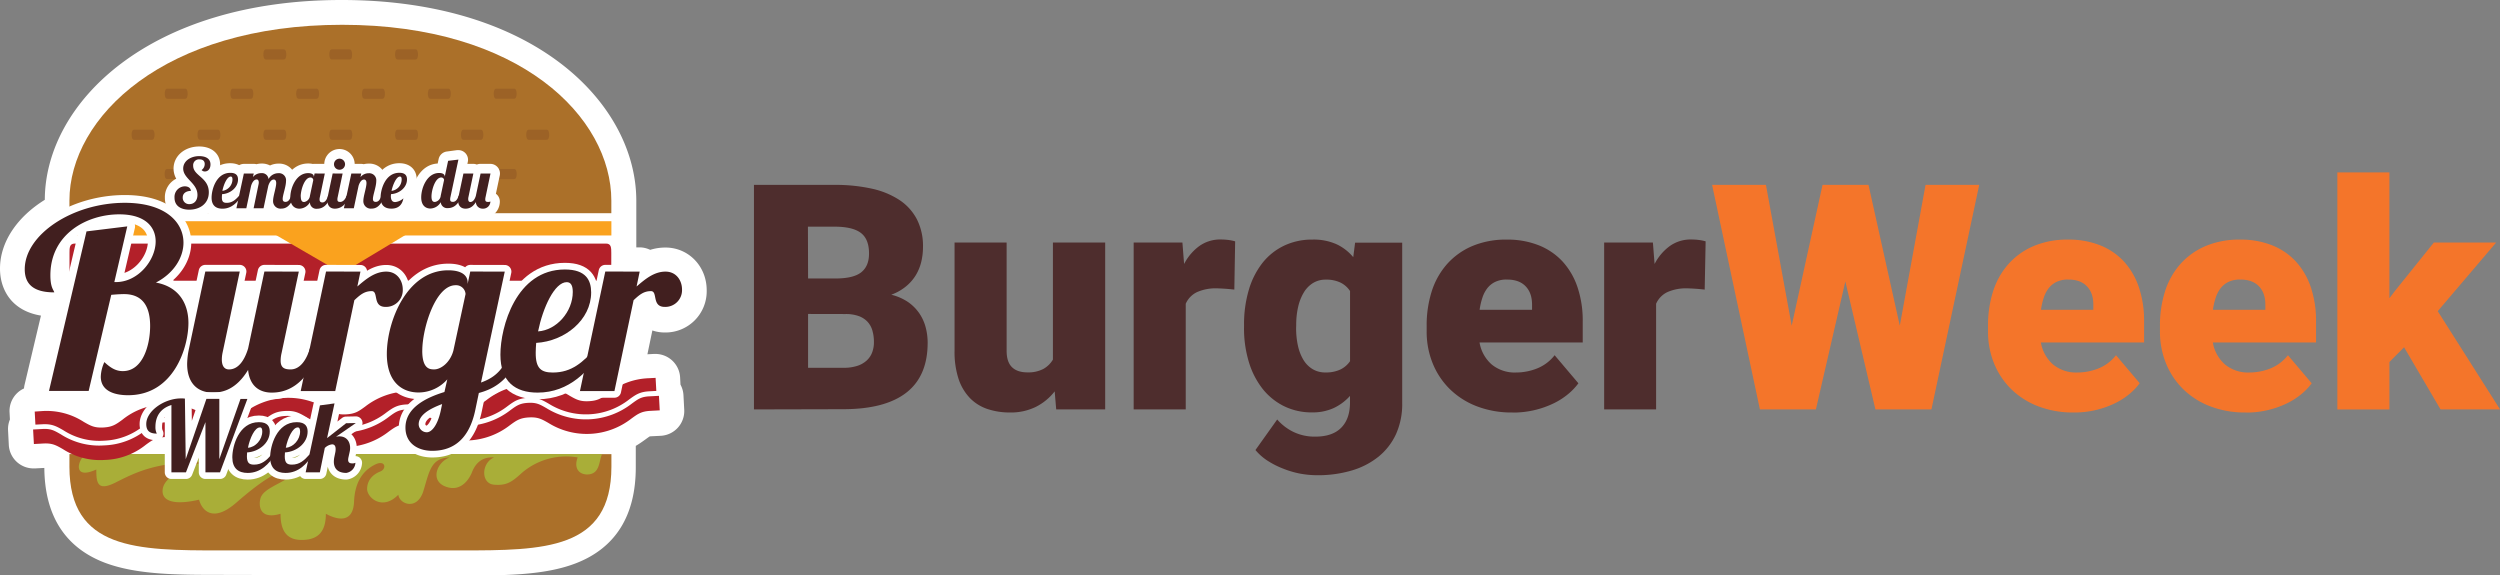 <svg xmlns="http://www.w3.org/2000/svg" viewBox="0 0 1008.32 232.07"><rect x="0" y="0" width="1008.32" height="232.07" fill="#808080" stroke="none"/><defs><style>.cls-1{fill:#fff;}.cls-2{fill:#ab7029;}.cls-3{fill:#9c6226;}.cls-4{fill:#b32029;}.cls-5{fill:#faa21e;}.cls-6{fill:#a9ae38;}.cls-7,.cls-8{fill:#6d1f11;stroke:#fff;stroke-linecap:round;stroke-linejoin:round;}.cls-7{stroke-width:6.27px;}.cls-8{stroke-width:5.36px;}.cls-9{fill:#411f1f;}.cls-10{fill:#4e2d2d;}.cls-11{fill:#f4752a;}</style></defs><title>loog-full</title><g id="Layer_2" data-name="Layer 2"><g id="Layer_8" data-name="Layer 8"><path class="cls-1" d="M88.64,231.87c-17.36,0-33.76-.07-46.61-5-15.86-6.15-24-19-24.15-38.14l-3.79.2h-.54a10,10,0,0,1-10-9.48l-.3-5.86A10,10,0,0,1,4,169.19l-.15-2.91a10,10,0,0,1,5.83-9.61,10,10,0,0,1,.24-1.52l6.6-27.86C4.44,125.3,0,116.56,0,108.33,0,97.74,6.77,87.6,18.07,80.59,18.21,41.39,60.33-.15,138.21,0c35.23.07,65.37,8.72,87.16,25,19.92,14.89,31.31,35.35,31.27,56.14v4.28q0,.39,0,.79l0,13.56H258a10,10,0,0,1,4.24,1,20.66,20.66,0,0,1,6.17-.93c9.34,0,16.64,7.6,16.62,17.26a16.62,16.62,0,0,1-17,17,15.18,15.18,0,0,1-4.91-.82l-2,9.61,2.64-.14h.55a10,10,0,0,1,10,9.48l.15,2.91a10,10,0,0,1,1.2,4.26l.31,5.86a10,10,0,0,1-9.48,10.51l-3.79.19a5.67,5.67,0,0,0-.64.06c-.32.18-1.07.73-1.63,1.14-1.06.76-2.36,1.71-4,2.68l0,8.63c0,19.56-8.21,32.61-24.3,38.77-12.87,4.93-29.27,4.9-46.63,4.86Z"/><path class="cls-2" d="M246.57,80.92C246.57,47.32,209.82,10,138,10S28,47.32,28,80.92V86H246.57Z"/><path class="cls-3" d="M114.4,19.91h-7.1a.88.88,0,0,0-.81.54,4,4,0,0,0-.26,1.5,4,4,0,0,0,.26,1.51.88.88,0,0,0,.81.54h7.09a.88.88,0,0,0,.82-.55,4.16,4.16,0,0,0,.26-1.5,4.09,4.09,0,0,0-.26-1.5A.88.88,0,0,0,114.4,19.91Z"/><path class="cls-3" d="M141,19.91h-7.1a.88.88,0,0,0-.81.54,4.42,4.42,0,0,0,0,3,.88.88,0,0,0,.81.54H141a.88.88,0,0,0,.82-.55A4.08,4.08,0,0,0,142,22a4,4,0,0,0-.26-1.5A.88.88,0,0,0,141,19.91Z"/><path class="cls-3" d="M167.52,19.91h-7.1a.88.88,0,0,0-.81.55,4,4,0,0,0-.26,1.5,4.05,4.05,0,0,0,.26,1.5.88.88,0,0,0,.81.54h7.1a.88.88,0,0,0,.82-.55,4.48,4.48,0,0,0,0-3A.88.88,0,0,0,167.52,19.91Z"/><path class="cls-3" d="M101.06,35.75H94a.88.88,0,0,0-.81.55,4.47,4.47,0,0,0,0,3,.88.88,0,0,0,.81.54h7.1a.88.88,0,0,0,.81-.54,4.39,4.39,0,0,0,0-3A.88.88,0,0,0,101.06,35.75Z"/><path class="cls-3" d="M127.62,35.75h-7.1a.88.88,0,0,0-.81.55,4.38,4.38,0,0,0,0,3,.88.88,0,0,0,.81.54h7.1a.88.88,0,0,0,.81-.54,4.44,4.44,0,0,0,0-3A.88.88,0,0,0,127.62,35.75Z"/><path class="cls-3" d="M74.61,35.75H67.52a.88.88,0,0,0-.81.55,4.41,4.41,0,0,0,0,3,.88.88,0,0,0,.81.54h7.09a.87.87,0,0,0,.81-.54,4.32,4.32,0,0,0,0-3A.88.88,0,0,0,74.61,35.75Z"/><path class="cls-3" d="M154.18,35.75h-7.1a.88.88,0,0,0-.81.55,4.44,4.44,0,0,0,0,3,.88.88,0,0,0,.81.54h7.1a.88.88,0,0,0,.81-.54,4.44,4.44,0,0,0,0-3A.88.88,0,0,0,154.18,35.75Z"/><path class="cls-3" d="M180.75,35.75h-7.1a.88.88,0,0,0-.82.55,4.44,4.44,0,0,0,0,3,.88.88,0,0,0,.82.55h7.1a.88.88,0,0,0,.81-.54,3.94,3.94,0,0,0,.26-1.5,4,4,0,0,0-.26-1.5A.88.88,0,0,0,180.75,35.75Z"/><path class="cls-3" d="M207.31,35.75h-7.1a.88.88,0,0,0-.82.55,4.06,4.06,0,0,0-.26,1.49,4,4,0,0,0,.26,1.5.88.88,0,0,0,.81.54h7.09a.88.88,0,0,0,.82-.55,4.45,4.45,0,0,0,0-3A.89.89,0,0,0,207.31,35.75Z"/><path class="cls-3" d="M114.4,52.3h-7.1a.88.88,0,0,0-.81.54,4.37,4.37,0,0,0,0,3,.88.88,0,0,0,.81.54h7.09a.89.89,0,0,0,.82-.55,4.15,4.15,0,0,0,.26-1.5,4,4,0,0,0-.26-1.5A.88.88,0,0,0,114.4,52.3Z"/><path class="cls-3" d="M141,52.3h-7.1a.88.88,0,0,0-.81.54,4.42,4.42,0,0,0,0,3,.88.88,0,0,0,.81.54H141a.88.88,0,0,0,.82-.55,4.06,4.06,0,0,0,.26-1.5,3.91,3.91,0,0,0-.26-1.5A.87.87,0,0,0,141,52.3Z"/><path class="cls-3" d="M167.52,52.3h-7.1a.88.88,0,0,0-.81.54,4,4,0,0,0-.26,1.5,3.93,3.93,0,0,0,.27,1.5.88.88,0,0,0,.81.55h7.1a.88.88,0,0,0,.82-.55,4.48,4.48,0,0,0,0-3A.88.88,0,0,0,167.52,52.3Z"/><path class="cls-3" d="M127.62,68.14h-7.1a.88.88,0,0,0-.81.54,4.38,4.38,0,0,0,0,3,.87.87,0,0,0,.81.54h7.1a.88.88,0,0,0,.81-.54,4,4,0,0,0,.26-1.5,3.93,3.93,0,0,0-.26-1.5A.88.88,0,0,0,127.62,68.14Z"/><path class="cls-3" d="M154.18,68.14h-7.1a.88.88,0,0,0-.81.54,4,4,0,0,0-.26,1.5,3.94,3.94,0,0,0,.26,1.5.87.87,0,0,0,.81.54h7.1a.88.88,0,0,0,.81-.54,4,4,0,0,0,.26-1.5,3.91,3.91,0,0,0-.26-1.5A.88.88,0,0,0,154.18,68.14Z"/><path class="cls-3" d="M193.86,52.3H187a.88.88,0,0,0-.82.55,4,4,0,0,0-.26,1.49,4.07,4.07,0,0,0,.26,1.5.89.89,0,0,0,.82.55h6.87a.89.89,0,0,0,.82-.55,4.49,4.49,0,0,0,0-3A.88.88,0,0,0,193.86,52.3Z"/><path class="cls-3" d="M221.24,52.85a.88.88,0,0,0-.81-.55h-7.1a.88.88,0,0,0-.82.55,4,4,0,0,0-.26,1.49,4.1,4.1,0,0,0,.26,1.5.88.88,0,0,0,.82.55h7.1a.88.88,0,0,0,.81-.55,4,4,0,0,0,.26-1.5A4,4,0,0,0,221.24,52.85Z"/><path class="cls-3" d="M207.31,68.14H200a.89.89,0,0,0-.82.55,4.47,4.47,0,0,0,0,3,.87.87,0,0,0,.82.55h7.32a.88.88,0,0,0,.82-.55,4.45,4.45,0,0,0,0-3A.89.89,0,0,0,207.31,68.14Z"/><path class="cls-3" d="M180.64,68.14h-7a.89.89,0,0,0-.82.55,4.45,4.45,0,0,0,0,3,.88.88,0,0,0,.82.55h7a.88.88,0,0,0,.82-.55,4.47,4.47,0,0,0,0-3A.89.89,0,0,0,180.64,68.14Z"/><path class="cls-3" d="M61.25,52.3h-7.1a.88.88,0,0,0-.81.55,4,4,0,0,0-.26,1.49,4.06,4.06,0,0,0,.26,1.5.88.88,0,0,0,.81.55h7.1a.88.88,0,0,0,.81-.55,4,4,0,0,0,.26-1.5,3.91,3.91,0,0,0-.26-1.5A.87.87,0,0,0,61.25,52.3Z"/><path class="cls-3" d="M87.81,52.3H80.74a.87.87,0,0,0-.81.55,4,4,0,0,0-.26,1.49,3.91,3.91,0,0,0,.26,1.5.88.88,0,0,0,.81.55h7.07a.88.88,0,0,0,.81-.55,4,4,0,0,0,.26-1.5,3.91,3.91,0,0,0-.26-1.5A.87.87,0,0,0,87.81,52.3Z"/><path class="cls-3" d="M74.47,68.14h-7a.88.88,0,0,0-.81.54,4,4,0,0,0-.26,1.5,3.92,3.92,0,0,0,.26,1.5.88.88,0,0,0,.81.54h7a.88.88,0,0,0,.81-.54,4,4,0,0,0,.26-1.5,3.93,3.93,0,0,0-.26-1.5A.88.88,0,0,0,74.47,68.14Z"/><path class="cls-3" d="M101.55,68.32a.86.86,0,0,0-.52-.18H94a.88.88,0,0,0-.81.54,4,4,0,0,0-.26,1.5,4,4,0,0,0,.26,1.5.88.88,0,0,0,.81.54h7.1a.88.88,0,0,0,.81-.54,4.4,4.4,0,0,0,0-3A.79.79,0,0,0,101.55,68.32Z"/><path class="cls-4" d="M246.54,109.44c0,2.1,0,3.8-2.12,3.8H30.15c-2.1,0-2.12-1.71-2.12-3.8v-7.39c0-2.1,0-3.81,2.12-3.81H244.43c2.1,0,2.12,1.7,2.12,3.81Z"/><rect class="cls-5" x="27.99" y="89.22" width="218.6" height="5.75"/><polygon class="cls-5" points="169.45 91.21 137.87 110.22 105.12 91.21 169.45 91.21"/><path class="cls-2" d="M28,183.13v5.07C28,221.8,55.27,222,88.87,222h96.89c33.61,0,60.84-.17,60.84-33.77v-5.07Z"/><path class="cls-6" d="M38.84,189.36c0,5.28.41,8.94,7.72,5.28s16.25-8.53,34.94-8.13c-6.91,2-15,5.69-15.84,10.56s4.06,6.91,14.62,4.47c1.22,4.47,5.69,9.34,15,1.22s14.63-11.37,19.09-13,5.69.81.81,3.65-9.34,4.47-10.16,7.72,0,8.53,8.13,6.09c0,5.69,1.62,10.56,8.53,10.56s9.75-3.66,9.75-10.56c4.47,2.44,11,4.06,11.37-4.88s4.47-13,8.54-15,4.78,1.75,2,2.85c-3.64,1.45-5.21,4.06-5.28,6.9-.08,3.65,6.19,9.06,12.59,2.44.49,3.92,7.72,6.5,10.16-1.63s3.12-13.15,10.56-13.41c-5.1,1.85-8.12,9.34-1.62,11.78s9.75-3.66,10.56-5.69,2.85-6.5,8.94-6.09c-5.27,2.35-5.28,10.56,0,11s7.31-1.22,11.37-4.88A27.44,27.44,0,0,1,233,184.49c-2,5.28,1.64,7.4,4.93,6.77,4-.76,3.64-5.16,4.89-8.13H34.57v.14C31.32,185.3,29.08,193.83,38.84,189.36Z"/><path class="cls-4" d="M17.06,171.12c3.92-.21,5.63.78,8.47,2.4A26.77,26.77,0,0,0,42,177.74a26.78,26.78,0,0,0,15.89-6c2.64-1.93,4.23-3.09,8.16-3.3s5.63.77,8.46,2.4a26.81,26.81,0,0,0,16.44,4.22,26.82,26.82,0,0,0,15.88-6c2.65-1.93,4.24-3.09,8.16-3.3s5.64.77,8.47,2.41a28.27,28.27,0,0,0,32.34-1.76c2.64-1.92,4.23-3.08,8.16-3.29s5.64.77,8.47,2.4a28.26,28.26,0,0,0,32.34-1.75c2.64-1.93,4.23-3.09,8.16-3.3s5.64.77,8.47,2.4a28.26,28.26,0,0,0,32.34-1.75c2.64-1.92,4.24-3.09,8.16-3.3l2.81-.15-.29-5.27-2.8.15a27.66,27.66,0,0,0-16.42,6.15c-2.58,1.88-4,2.91-7.64,3.11s-5.16-.68-7.93-2.27a29.22,29.22,0,0,0-33.4,1.81c-2.58,1.88-4,2.91-7.64,3.11s-5.15-.68-7.93-2.27a29.23,29.23,0,0,0-33.39,1.81c-2.58,1.88-4,2.92-7.64,3.12s-5.16-.68-7.93-2.28a29.22,29.22,0,0,0-33.4,1.82c-2.58,1.87-4,2.91-7.63,3.11s-5.16-.68-7.92-2.27a27.65,27.65,0,0,0-17-4.35,27.66,27.66,0,0,0-16.41,6.16c-2.58,1.88-4,2.91-7.63,3.11s-5.16-.68-7.93-2.26a27.63,27.63,0,0,0-17-4.35L14,166l.28,5.26Z"/><path class="cls-4" d="M254.87,162.76a30.2,30.2,0,0,1-34.46,1.87c-2.7-1.55-4.05-2.33-7.4-2.15s-4.61,1.1-7.11,2.92a30.22,30.22,0,0,1-34.46,1.88c-2.69-1.55-4-2.33-7.39-2.15s-4.6,1.1-7.11,2.92a30.2,30.2,0,0,1-34.46,1.87c-2.7-1.55-4.05-2.33-7.4-2.15s-4.61,1.1-7.11,2.92A28.55,28.55,0,0,1,91,177a28.53,28.53,0,0,1-17.52-4.47c-2.69-1.55-4-2.33-7.39-2.15s-4.61,1.1-7.11,2.92a28.57,28.57,0,0,1-16.94,6.34,28.56,28.56,0,0,1-17.52-4.47c-2.69-1.55-4-2.33-7.39-2.15l-3.78.21.32,5.86,3.78-.21c3.63-.2,5.16.68,7.93,2.27a27.66,27.66,0,0,0,17,4.35A27.67,27.67,0,0,0,58.8,179.4c2.58-1.88,4-2.91,7.63-3.11s5.15.68,7.92,2.27a27.7,27.7,0,0,0,17,4.35,27.67,27.67,0,0,0,16.42-6.15c2.58-1.88,4-2.91,7.63-3.11s5.16.68,7.93,2.28a29.25,29.25,0,0,0,33.4-1.81c2.58-1.88,4-2.91,7.63-3.11s5.16.67,7.93,2.27a29.23,29.23,0,0,0,33.41-1.81c2.58-1.88,4-2.91,7.63-3.11s5.16.68,7.93,2.27a29.25,29.25,0,0,0,33.41-1.81c2.58-1.88,4-2.91,7.63-3.11l3.79-.2-.32-5.86-3.78.2C258.62,160,257.37,160.94,254.87,162.76Z"/><path class="cls-7" d="M51.33,91.31l-5.22,22.46h.67c8.89,0,16-8.8,16-16.4,0-5.76-4.11-10.92-14.67-10.92-13,0-27.79,7.89-27.79,24.59,0,5.16,1.44,6,1.56,6.88-7.34,0-11.9-2.53-11.9-9.31,0-14,19.34-26.81,40.35-26.81C66.67,81.8,74,89.59,74,97.88c0,6-3.89,12.35-11.12,16.09,9.45,1.72,13.12,8.7,13.12,16.29,0,9.71-5.78,29.14-24.35,29.14-4.78,0-11-1.31-11-7.49a15.14,15.14,0,0,1,1.45-5.87c2.78,2.63,4.89,3.64,7.45,3.64,8.11,0,11-10.53,11-18.22,0-7.08-2.45-12.84-10.56-12.84-.89,0-3.11.1-5.12.3l-9.11,38.76h-16L34.89,93.33Z"/><path class="cls-8" d="M120.52,109.55l-6.94,32.79a13.52,13.52,0,0,0-.39,3.09c0,2.7,1.26,3.57,4,3.57,3.76,0,6.36-3.67,7.81-8.49H129c-5.5,15.72-14.17,17.84-19.38,17.84-5.5,0-9-3.19-9.55-9.16-4.82,7.91-10.22,9.16-14.27,9.16-5.78,0-10.32-3.47-10.32-11.57a31.62,31.62,0,0,1,.77-6.27l6.56-31H96.7l-6.94,32.79a13.78,13.78,0,0,0-.29,2.7c0,2.22.77,4,2.89,4,3.76,0,6.27-3.67,7.72-8.49l6.56-31Z"/><path class="cls-8" d="M145.38,109.55l-1.25,6c3.37-2.89,7-6,11.67-6,4.33,0,6.65,3.57,6.65,7.23a6.74,6.74,0,0,1-6.94,7c-5.4,0-2.7-6.36-5.59-6.36s-4.63,1.44-7,3.67l-7.71,36.64H121.28l10.22-48.22Z"/><path class="cls-8" d="M203.58,109.55,194,154.29c5.88-2.12,9.45-5.4,12.15-13.79h4.05c-3.76,12.73-11.09,16.39-17.07,18l-1.45,6.94c-2.89,13.79-11,16.39-17.35,16.39-5.88,0-10.8-3.09-10.8-9.36,0-8.1,8.49-12.15,15.72-14.36l1.16-5.11a15.5,15.5,0,0,1-11.57,5.3c-6.55,0-12.82-4.05-12.82-15.53,0-13,8-33.75,24.78-33.75,5.5,0,7.81,2.12,7.81,4.92v.58l1.06-5Zm-31.44,64.8c2,0,4.34-2.89,5.6-8.58l.58-2.8c-4.92,1.84-9.45,4.34-9.45,8.2A3.29,3.29,0,0,0,172.15,174.35Zm-1.83-32.89c0,7.43,3.09,7.53,4.82,7.53,2.61,0,6.36-2.61,7.72-7.53l4.92-22.85a3.8,3.8,0,0,0-4-3.57C175.62,115,170.32,132.41,170.32,141.46Z"/><path class="cls-8" d="M223,150.25c7.61,0,12.24-4.24,17.07-9.74h3.28c-5.5,8.87-13.69,17.84-26.52,17.84-9.07,0-15-4.44-15-15.33,0-11.09,6.27-34.33,26-34.33,8.58,0,10.6,4.44,10.6,9.26,0,11.08-10.6,19.67-22.17,20.35-.1,1.35-.19,2.7-.19,3.86C216,148.7,218.33,150.25,223,150.25Zm5.59-36.45c-4.92,0-9.64,10.32-11.57,19.86,7.43-.48,14-7.91,14-15.91C231,115.33,230.38,113.8,228.55,113.8Z"/><path class="cls-8" d="M258,109.55l-1.25,6c3.38-2.89,7-6,11.67-6,4.34,0,6.66,3.57,6.66,7.23a6.74,6.74,0,0,1-6.95,7c-5.39,0-2.7-6.36-5.59-6.36s-4.63,1.44-7,3.67l-7.72,36.64H233.91l10.22-48.22Z"/><path class="cls-9" d="M51.33,91.31l-5.22,22.46h.67c8.89,0,16-8.8,16-16.4,0-5.76-4.11-10.92-14.67-10.92-13,0-27.79,7.89-27.79,24.59,0,5.16,1.44,6,1.56,6.88-7.34,0-11.9-2.53-11.9-9.31,0-14,19.34-26.81,40.35-26.81C66.67,81.8,74,89.59,74,97.88c0,6-3.89,12.35-11.12,16.09,9.45,1.72,13.12,8.7,13.12,16.29,0,9.71-5.78,29.14-24.35,29.14-4.78,0-11-1.31-11-7.49a15.14,15.14,0,0,1,1.45-5.87c2.78,2.63,4.89,3.64,7.45,3.64,8.11,0,11-10.53,11-18.22,0-7.08-2.45-12.84-10.56-12.84-.89,0-3.11.1-5.12.3l-9.11,38.76h-16L34.89,93.33Z"/><path class="cls-9" d="M120.52,109.55l-6.94,32.79a13.52,13.52,0,0,0-.39,3.09c0,2.7,1.26,3.57,4,3.57,3.76,0,6.36-3.67,7.81-8.49H129c-5.5,15.72-14.17,17.84-19.38,17.84-5.5,0-9-3.19-9.55-9.16-4.82,7.91-10.22,9.16-14.27,9.16-5.78,0-10.32-3.47-10.32-11.57a31.62,31.62,0,0,1,.77-6.27l6.56-31H96.7l-6.94,32.79a13.78,13.78,0,0,0-.29,2.7c0,2.22.77,4,2.89,4,3.76,0,6.27-3.67,7.72-8.49l6.56-31Z"/><path class="cls-9" d="M145.38,109.55l-1.25,6c3.37-2.89,7-6,11.67-6,4.33,0,6.65,3.57,6.65,7.23a6.74,6.74,0,0,1-6.94,7c-5.4,0-2.7-6.36-5.59-6.36s-4.63,1.44-7,3.67l-7.71,36.64H121.28l10.22-48.22Z"/><path class="cls-9" d="M203.58,109.55,194,154.29c5.88-2.12,9.45-5.4,12.15-13.79h4.05c-3.76,12.73-11.09,16.39-17.07,18l-1.45,6.94c-2.89,13.79-11,16.39-17.35,16.39-5.88,0-10.8-3.09-10.8-9.36,0-8.1,8.49-12.15,15.72-14.36l1.16-5.11a15.5,15.5,0,0,1-11.57,5.3c-6.55,0-12.82-4.05-12.82-15.53,0-13,8-33.75,24.78-33.75,5.5,0,7.81,2.12,7.81,4.92v.58l1.06-5Zm-31.44,64.8c2,0,4.34-2.89,5.6-8.58l.58-2.8c-4.92,1.84-9.45,4.34-9.45,8.2A3.29,3.29,0,0,0,172.15,174.35Zm-1.83-32.89c0,7.43,3.09,7.53,4.82,7.53,2.61,0,6.36-2.61,7.72-7.53l4.92-22.85a3.8,3.8,0,0,0-4-3.57C175.62,115,170.32,132.41,170.32,141.46Z"/><path class="cls-9" d="M223,150.25c7.61,0,12.24-4.24,17.07-9.74h3.28c-5.5,8.87-13.69,17.84-26.52,17.84-9.07,0-15-4.44-15-15.33,0-11.09,6.27-34.33,26-34.33,8.58,0,10.6,4.44,10.6,9.26,0,11.08-10.6,19.67-22.17,20.35-.1,1.35-.19,2.7-.19,3.86C216,148.7,218.33,150.25,223,150.25Zm5.59-36.45c-4.92,0-9.64,10.32-11.57,19.86,7.43-.48,14-7.91,14-15.91C231,115.33,230.38,113.8,228.55,113.8Z"/><path class="cls-9" d="M258,109.55l-1.25,6c3.38-2.89,7-6,11.67-6,4.34,0,6.66,3.57,6.66,7.23a6.74,6.74,0,0,1-6.95,7c-5.39,0-2.7-6.36-5.59-6.36s-4.63,1.44-7,3.67l-7.72,36.64H233.91l10.22-48.22Z"/><path class="cls-8" d="M74.9,185.21l8.35-24.33h5.21v24.33L97,160.89h2.78L88.74,190.5H82.86V170.26L75,190.5H69.14V163.35c-4.33,1.36-6.45,4.45-6.45,8.83a5.63,5.63,0,0,0,.56,2.7c-2.74,0-4.26-1-4.26-3.86,0-5.29,7.32-10.33,14-10.33.55,0,1.07,0,1.59.08Z"/><path class="cls-8" d="M102.47,187.4c3.14,0,5.05-1.75,7-4h1.36c-2.27,3.65-5.65,7.35-10.93,7.35-3.74,0-6.2-1.83-6.2-6.32s2.58-14.16,10.73-14.16c3.54,0,4.37,1.83,4.37,3.82,0,4.57-4.37,8.11-9.14,8.39,0,.56-.08,1.11-.08,1.59C99.61,186.76,100.57,187.4,102.47,187.4Zm2.31-15c-2,0-4,4.25-4.77,8.19,3.06-.2,5.77-3.26,5.77-6.56C105.78,173,105.53,172.37,104.78,172.37Z"/><path class="cls-8" d="M117.74,187.4c3.14,0,5-1.75,7-4h1.35c-2.27,3.65-5.65,7.35-10.93,7.35-3.74,0-6.2-1.83-6.2-6.32s2.58-14.16,10.73-14.16c3.54,0,4.38,1.83,4.38,3.82,0,4.57-4.37,8.11-9.14,8.39,0,.56-.08,1.11-.08,1.59C114.87,186.76,115.83,187.4,117.74,187.4Zm2.31-15c-2,0-4,4.25-4.78,8.19,3.06-.2,5.77-3.26,5.77-6.56C121,173,120.8,172.37,120,172.37Z"/><path class="cls-8" d="M143.53,170.62l-8,5.53a7.85,7.85,0,0,1,1.31-.16c2.94,0,4.37,2.11,4.37,4.65a6.71,6.71,0,0,1-.16,1.51l-.44,2a6.72,6.72,0,0,0-.2,1.27c0,.79.32,1.47,1.55,1.47a2.64,2.64,0,0,0,1.39-.24,4.37,4.37,0,0,1-3.7,4.09c-3.25,0-5-1.63-5-4.53a9.93,9.93,0,0,1,.24-2.06l.32-1.55a6.74,6.74,0,0,0,.16-1.47c0-1.16-.4-1.91-1.43-1.91a5,5,0,0,0-2.94,1.47L129,190.5h-5.72l5.76-27,5.88-.8-3,14,7.67-6Z"/><path class="cls-9" d="M74.9,185.21l8.35-24.33h5.21v24.33L97,160.89h2.78L88.74,190.5H82.86V170.26L75,190.5H69.14V163.35c-4.33,1.36-6.45,4.45-6.45,8.83a5.63,5.63,0,0,0,.56,2.7c-2.74,0-4.26-1-4.26-3.86,0-5.29,7.32-10.33,14-10.33.55,0,1.07,0,1.59.08Z"/><path class="cls-9" d="M102.47,187.4c3.14,0,5.05-1.75,7-4h1.36c-2.27,3.65-5.65,7.35-10.93,7.35-3.74,0-6.2-1.83-6.2-6.32s2.58-14.16,10.73-14.16c3.54,0,4.37,1.83,4.37,3.82,0,4.57-4.37,8.11-9.14,8.39,0,.56-.08,1.11-.08,1.59C99.61,186.76,100.57,187.4,102.47,187.4Zm2.31-15c-2,0-4,4.25-4.77,8.19,3.06-.2,5.77-3.26,5.77-6.56C105.78,173,105.53,172.37,104.78,172.37Z"/><path class="cls-9" d="M117.74,187.4c3.14,0,5-1.75,7-4h1.35c-2.27,3.65-5.65,7.35-10.93,7.35-3.74,0-6.2-1.83-6.2-6.32s2.58-14.16,10.73-14.16c3.54,0,4.38,1.83,4.38,3.82,0,4.57-4.37,8.11-9.14,8.39,0,.56-.08,1.11-.08,1.59C114.87,186.76,115.83,187.4,117.74,187.4Zm2.31-15c-2,0-4,4.25-4.78,8.19,3.06-.2,5.77-3.26,5.77-6.56C121,173,120.8,172.37,120,172.37Z"/><path class="cls-9" d="M143.53,170.62l-8,5.53a7.85,7.85,0,0,1,1.31-.16c2.94,0,4.37,2.11,4.37,4.65a6.71,6.71,0,0,1-.16,1.51l-.44,2a6.72,6.72,0,0,0-.2,1.27c0,.79.32,1.47,1.55,1.47a2.64,2.64,0,0,0,1.39-.24,4.37,4.37,0,0,1-3.7,4.09c-3.25,0-5-1.63-5-4.53a9.93,9.93,0,0,1,.24-2.06l.32-1.55a6.74,6.74,0,0,0,.16-1.47c0-1.16-.4-1.91-1.43-1.91a5,5,0,0,0-2.94,1.47L129,190.5h-5.72l5.76-27,5.88-.8-3,14,7.67-6Z"/><rect class="cls-1" x="157.85" y="77.67" width="20.17" height="10.39"/><path class="cls-1" d="M76.34,88.48c-5.89,0-9.84-3.5-9.84-8.72a8.3,8.3,0,0,1,4.58-7.68A8.38,8.38,0,0,1,70,68c0-5.08,4.46-8.92,10.37-8.92,5,0,8.41,2.92,8.41,7.26a6.87,6.87,0,0,1-2.35,5.35,10.57,10.57,0,0,1,1.68,5.89C88.12,83.89,83.17,88.48,76.34,88.48Z"/><path class="cls-1" d="M82.6,69.16a1.6,1.6,0,0,1-1.29-.59,2.93,2.93,0,0,0,1.26-2.41c0-1-.53-1.88-2.08-1.88a2.35,2.35,0,0,0-2.58,2.55c0,4.12,6.31,4.68,6.31,10.74,0,4.71-3.81,7-7.88,7-3.2,0-5.95-1.4-5.95-4.82a4.27,4.27,0,0,1,4.12-4.6c1,0,2.38.39,2.47,1.85-1.51,0-3.28.7-3.28,2.64a2.56,2.56,0,0,0,2.69,2.69c1.88,0,3.25-1.37,3.25-3.73,0-4.8-5.75-6.51-5.75-10.63,0-2.92,2.86-5,6.48-5,1.32,0,4.52.28,4.52,3.37C84.9,68,84,69.16,82.6,69.16Z"/><path class="cls-1" d="M89.64,88.06c-5,0-8.27-3.28-8.27-8.35,0-5.76,3.56-13.88,11.47-13.88,4.24,0,7,2.59,7,6.59a9,9,0,0,1-.57,3.16A3.9,3.9,0,0,1,100.66,81C97.77,85.69,94.06,88.06,89.64,88.06Z"/><path class="cls-1" d="M91.43,81.81c2.22,0,3.56-1.23,5-2.83h1c-1.6,2.58-4,5.19-7.71,5.19-2.64,0-4.38-1.29-4.38-4.46s1.82-10,7.57-10c2.5,0,3.09,1.29,3.09,2.69,0,3.23-3.09,5.72-6.45,5.92,0,.39-.06.79-.06,1.12C89.42,81.36,90.09,81.81,91.43,81.81Zm1.63-10.6c-1.43,0-2.81,3-3.37,5.78a4.7,4.7,0,0,0,4.07-4.63C93.76,71.66,93.59,71.21,93.06,71.21Z"/><path class="cls-1" d="M113.45,88.06a7.54,7.54,0,0,1-4.4-1.31,3.89,3.89,0,0,1-2.75,1.14h-4a3.9,3.9,0,0,1-1.44-.28,3.88,3.88,0,0,1-1.44.28h-4a3.9,3.9,0,0,1-3.81-4.7l3-14a3.9,3.9,0,0,1,3.81-3.09h4a3.89,3.89,0,0,1,1,.13,8.47,8.47,0,0,1,2.13-.27,7.19,7.19,0,0,1,3.36.78,8,8,0,0,1,3.43-.75,6.73,6.73,0,0,1,7,7.06,13,13,0,0,1-.19,2.07,3.89,3.89,0,0,1,3.29,5.13C120.15,86.7,116.29,88.06,113.45,88.06Z"/><path class="cls-1" d="M110.4,72.41c-1,0-1.77,1.18-2.19,2.58l-1.91,9h-4l2-9.68a2.81,2.81,0,0,0,.08-.7c0-.62-.22-1.23-.84-1.23-1.09,0-1.85,1.21-2.27,2.61l-1.91,9h-4l3-14h4L102,71.43a4.31,4.31,0,0,1,3.42-1.6,2.65,2.65,0,0,1,2.89,2.41,4.44,4.44,0,0,1,3.9-2.38A2.84,2.84,0,0,1,115.36,73c0,2.27-1.35,5.67-1.35,7.24,0,.7.28,1.18,1.12,1.18,1.23,0,1.74-1,2.36-2.47h1.18c-1.57,4.6-3.73,5.19-5.22,5.19A3,3,0,0,1,110.14,81c0-1.91,1.26-5.36,1.26-7.15C111.4,72.92,111.07,72.41,110.4,72.41Z"/><path class="cls-1" d="M127.78,88.06a6.85,6.85,0,0,1-3.34-.82,8.13,8.13,0,0,1-3.59.82c-3.8,0-7.63-2.6-7.63-8.41,0-5.53,3.53-13.71,11.1-13.71a8.28,8.28,0,0,1,1.88.2,3.93,3.93,0,0,1,.7-.06h4a3.9,3.9,0,0,1,3.81,4.7l-.92,4.32a3.9,3.9,0,0,1,3.25,5.16C134.73,87,130.24,88.06,127.78,88.06Z"/><path class="cls-1" d="M131,70l-2,9.54a3.9,3.9,0,0,0-.11.9c0,.79.36,1.21,1.15,1.21,1.09,0,1.85-1.23,2.27-2.64h1.18c-1.6,4.57-4.12,5.19-5.64,5.19A2.58,2.58,0,0,1,125,81.58a5.08,5.08,0,0,1-4.18,2.58c-1.91,0-3.73-1.18-3.73-4.52,0-3.79,2.33-9.82,7.21-9.82,1.6,0,2.27.62,2.27,1.43v.2l.31-1.49Zm-9.68,9.28c0,2.16.9,2.19,1.4,2.19A2.82,2.82,0,0,0,125,79l1.35-6.34a1.09,1.09,0,0,0-1.15-1.07C122.82,71.57,121.28,76.62,121.28,79.26Z"/><path class="cls-1" d="M135,88.06c-4.06,0-6.9-3-6.9-7.26a12.89,12.89,0,0,1,.31-2.62l1.91-9a3.89,3.89,0,0,1,.65-1.47,6.13,6.13,0,1,1,12.08-1.45,6.05,6.05,0,0,1-1,3.34,3.9,3.9,0,0,1-.06,1.2l-.91,4.31a3.89,3.89,0,0,1,3.5,5.18C142.13,87.3,137.08,88.06,135,88.06Z"/><path class="cls-1" d="M138.19,70l-2,9.54a3.9,3.9,0,0,0-.11.9c0,.79.36,1,1.15,1,1.09,0,2.1-1.07,2.52-2.47h1.18c-1.6,4.57-4.38,5.19-5.89,5.19-1.68,0-3-1-3-3.37a9.22,9.22,0,0,1,.22-1.82l1.91-9Zm-1.26-6a2.25,2.25,0,0,1,2.24,2.24,2.23,2.23,0,0,1-2.24,2.22,2.2,2.2,0,0,1-2.22-2.22A2.23,2.23,0,0,1,136.93,64Z"/><path class="cls-1" d="M149.86,88.06a7.54,7.54,0,0,1-4.4-1.31,3.89,3.89,0,0,1-2.75,1.14h-4a3.9,3.9,0,0,1-3.81-4.7l3-14a3.9,3.9,0,0,1,3.81-3.09h4a3.89,3.89,0,0,1,1,.13,8.13,8.13,0,0,1,2-.24,6.73,6.73,0,0,1,7,7.06,13,13,0,0,1-.19,2.07,3.89,3.89,0,0,1,3.29,5.13C156.55,86.7,152.7,88.06,149.86,88.06Z"/><path class="cls-1" d="M146.8,72.41c-1,0-1.77,1.18-2.19,2.58l-1.91,9h-4l3-14h4l-.31,1.46a4.17,4.17,0,0,1,3.28-1.57A2.84,2.84,0,0,1,151.77,73c0,2.27-1.35,5.67-1.35,7.24,0,.7.28,1.18,1.12,1.18,1.23,0,1.74-1,2.36-2.47h1.18c-1.57,4.6-3.73,5.19-5.22,5.19A3,3,0,0,1,146.55,81c0-1.91,1.26-5.36,1.26-7.15C147.81,72.92,147.47,72.41,146.8,72.41Z"/><path class="cls-1" d="M157.85,88.06c-5,0-8.24-3.28-8.24-8.35,0-5.76,3.56-13.88,11.47-13.88,4.24,0,7,2.59,7,6.59a9.18,9.18,0,0,1-2,5.66,3.89,3.89,0,0,1,.46,2.65C165.69,85.32,162.44,88.06,157.85,88.06Z"/><path class="cls-1" d="M159.39,81.5A5.73,5.73,0,0,0,162.7,80c-.59,3.2-2.61,4.15-4.85,4.15-2.61,0-4.35-1.29-4.35-4.46s1.82-10,7.57-10c2.5,0,3.09,1.29,3.09,2.69,0,3.25-3.09,5.72-6.45,5.92,0,.28-.06.59-.06.84C157.66,80.94,158.41,81.5,159.39,81.5Zm1.91-10.29c-1.4,0-2.81,3.11-3.39,5.78a4.66,4.66,0,0,0,4.1-4.63C162,71.66,161.83,71.21,161.3,71.21Z"/><path class="cls-1" d="M173.61,88.06c-3.8,0-7.63-2.6-7.63-8.41,0-5.39,3.36-13.31,10.55-13.7l.39-1.84a3.89,3.89,0,0,1,3.29-3l4.15-.56a3.85,3.85,0,0,1,.52,0,3.9,3.9,0,0,1,3.81,4.71l-2.11,9.93a3.89,3.89,0,0,1,3.24,5.16c-2.21,6.31-6.28,7.63-9.31,7.63a6.88,6.88,0,0,1-3.16-.74A8.07,8.07,0,0,1,173.61,88.06Z"/><path class="cls-1" d="M184.89,64.36l-3.23,15.15a3.9,3.9,0,0,0-.11.9c0,.79.36,1,1.15,1,1.09,0,1.85-1.07,2.27-2.47h1.18c-1.6,4.57-4.12,5-5.64,5a2.58,2.58,0,0,1-2.75-2.41,5,5,0,0,1-4.15,2.58c-1.91,0-3.73-1.18-3.73-4.52,0-3.79,2.33-9.82,7.21-9.82,1.6,0,2.27.62,2.27,1.43v.11l1.37-6.45ZM177.74,79l1.37-6.42a1.11,1.11,0,0,0-1.15-1c-2.38,0-3.93,5-3.93,7.69,0,2.16.9,2.19,1.4,2.19a2.77,2.77,0,0,0,2.3-2.33Z"/><path class="cls-1" d="M194.68,88.06a6.69,6.69,0,0,1-3.29-.83,8.14,8.14,0,0,1-3.64.83c-4.06,0-6.9-3-6.9-7.26a12.9,12.9,0,0,1,.31-2.62l1.91-9a3.9,3.9,0,0,1,3.81-3.09h4a3.9,3.9,0,0,1,1.44.28,3.88,3.88,0,0,1,1.44-.28h4a3.89,3.89,0,0,1,3.81,4.7l-1.56,7.36.08.06a3.9,3.9,0,0,1,1.5,3.35A6.79,6.79,0,0,1,194.68,88.06Z"/><path class="cls-1" d="M190.92,70l-2,9.54a3,3,0,0,0-.08.7c0,.65.2,1.23.84,1.23,1.09,0,1.82-1.07,2.24-2.47l1.91-9h4l-2,9.54a3.9,3.9,0,0,0-.11.9c0,.79.36,1,1.15,1a2.15,2.15,0,0,0,.93-.17,2.94,2.94,0,0,1-3.11,2.89,2.7,2.7,0,0,1-2.75-2.66c-1.4,2.3-3,2.66-4.18,2.66-1.68,0-3-1-3-3.37A9.22,9.22,0,0,1,185,79l1.91-9Z"/><path class="cls-9" d="M82.6,69.16a1.6,1.6,0,0,1-1.29-.59,2.94,2.94,0,0,0,1.26-2.41c0-1-.53-1.88-2.08-1.88a2.35,2.35,0,0,0-2.58,2.55c0,4.12,6.31,4.68,6.31,10.74,0,4.71-3.81,7-7.88,7-3.2,0-5.95-1.4-5.95-4.82a4.27,4.27,0,0,1,4.12-4.6c1,0,2.38.39,2.47,1.85-1.51,0-3.28.7-3.28,2.64a2.56,2.56,0,0,0,2.69,2.69c1.88,0,3.25-1.37,3.25-3.73,0-4.8-5.75-6.51-5.75-10.63,0-2.92,2.86-5,6.48-5,1.32,0,4.52.28,4.52,3.37C84.9,68,84,69.16,82.6,69.16Z"/><path class="cls-9" d="M91.43,81.81c2.22,0,3.56-1.23,5-2.83h1c-1.6,2.58-4,5.19-7.71,5.19-2.64,0-4.38-1.29-4.38-4.46s1.82-10,7.57-10c2.5,0,3.09,1.29,3.09,2.69,0,3.23-3.09,5.72-6.45,5.92,0,.39-.06.79-.06,1.12C89.42,81.36,90.09,81.81,91.43,81.81Zm1.63-10.6c-1.43,0-2.8,3-3.37,5.78a4.7,4.7,0,0,0,4.07-4.63C93.76,71.66,93.59,71.21,93.06,71.21Z"/><path class="cls-9" d="M110.39,72.41c-1,0-1.77,1.18-2.19,2.58l-1.91,9h-4l2-9.68a2.82,2.82,0,0,0,.08-.7c0-.62-.22-1.23-.84-1.23-1.09,0-1.85,1.21-2.27,2.61l-1.91,9h-4l3-14h4L102,71.43a4.31,4.31,0,0,1,3.42-1.6,2.65,2.65,0,0,1,2.89,2.41,4.44,4.44,0,0,1,3.9-2.38A2.84,2.84,0,0,1,115.36,73c0,2.27-1.35,5.67-1.35,7.24,0,.7.28,1.18,1.12,1.18,1.23,0,1.74-1,2.36-2.47h1.18c-1.57,4.6-3.73,5.19-5.22,5.19A3,3,0,0,1,110.14,81c0-1.91,1.26-5.36,1.26-7.15C111.4,72.92,111.07,72.41,110.39,72.41Z"/><path class="cls-9" d="M131,70l-2,9.54a3.9,3.9,0,0,0-.11.9c0,.79.36,1.21,1.15,1.21,1.09,0,1.85-1.23,2.27-2.64h1.18c-1.6,4.57-4.12,5.19-5.64,5.19A2.58,2.58,0,0,1,125,81.59a5.07,5.07,0,0,1-4.18,2.58c-1.91,0-3.73-1.18-3.73-4.52,0-3.79,2.33-9.82,7.21-9.82,1.6,0,2.27.62,2.27,1.43v.2l.31-1.49Zm-9.68,9.28c0,2.16.9,2.19,1.4,2.19A2.82,2.82,0,0,0,125,79l1.35-6.34a1.09,1.09,0,0,0-1.15-1.07C122.82,71.57,121.28,76.62,121.28,79.26Z"/><path class="cls-9" d="M138.19,70l-2,9.54a3.9,3.9,0,0,0-.11.9c0,.79.36,1,1.15,1,1.09,0,2.1-1.07,2.52-2.47h1.18c-1.6,4.57-4.37,5.19-5.89,5.19-1.68,0-3-1-3-3.37a9.21,9.21,0,0,1,.22-1.82l1.91-9Zm-1.26-6a2.25,2.25,0,0,1,2.24,2.24,2.23,2.23,0,0,1-2.24,2.22,2.2,2.2,0,0,1-2.22-2.22A2.23,2.23,0,0,1,136.93,64Z"/><path class="cls-9" d="M146.8,72.41c-1,0-1.77,1.18-2.19,2.58l-1.91,9h-4l3-14h4l-.31,1.46a4.17,4.17,0,0,1,3.28-1.57A2.84,2.84,0,0,1,151.76,73c0,2.27-1.35,5.67-1.35,7.24,0,.7.28,1.18,1.12,1.18,1.23,0,1.74-1,2.36-2.47h1.18c-1.57,4.6-3.73,5.19-5.22,5.19A3,3,0,0,1,146.55,81c0-1.91,1.26-5.36,1.26-7.15C147.81,72.92,147.47,72.41,146.8,72.41Z"/><path class="cls-9" d="M159.39,81.5A5.73,5.73,0,0,0,162.7,80c-.59,3.2-2.61,4.15-4.85,4.15-2.61,0-4.35-1.29-4.35-4.46s1.82-10,7.57-10c2.5,0,3.08,1.29,3.08,2.69,0,3.25-3.08,5.72-6.45,5.92,0,.28-.06.59-.06.84C157.66,80.94,158.41,81.5,159.39,81.5Zm1.91-10.29c-1.4,0-2.8,3.11-3.39,5.78A4.66,4.66,0,0,0,162,72.36C162,71.66,161.83,71.21,161.3,71.21Z"/><path class="cls-9" d="M184.89,64.37l-3.22,15.14a3.85,3.85,0,0,0-.11.9c0,.79.36,1,1.15,1,1.09,0,1.85-1.07,2.27-2.47h1.18c-1.6,4.57-4.12,5-5.64,5a2.57,2.57,0,0,1-2.75-2.41,5,5,0,0,1-4.15,2.58c-1.91,0-3.73-1.18-3.73-4.52,0-3.79,2.33-9.82,7.21-9.82,1.6,0,2.27.62,2.27,1.43v.11l1.37-6.45ZM177.74,79l1.37-6.42a1.11,1.11,0,0,0-1.15-1c-2.38,0-3.93,5-3.93,7.68,0,2.16.9,2.19,1.4,2.19a2.77,2.77,0,0,0,2.3-2.33Z"/><path class="cls-9" d="M190.92,70l-2,9.54a3,3,0,0,0-.08.7c0,.65.2,1.23.84,1.23,1.09,0,1.82-1.07,2.24-2.47l1.91-9h4l-2,9.54a3.9,3.9,0,0,0-.11.9c0,.79.37,1,1.15,1a2.15,2.15,0,0,0,.92-.17,2.93,2.93,0,0,1-3.11,2.89,2.7,2.7,0,0,1-2.75-2.66c-1.4,2.3-3,2.66-4.18,2.66-1.68,0-3-1-3-3.37A9.17,9.17,0,0,1,185,79l1.91-9Z"/><path class="cls-10" d="M304.09,165.13V74.57h32.53a67.29,67.29,0,0,1,15,1.52,33.19,33.19,0,0,1,11.23,4.63,20.94,20.94,0,0,1,7,7.81,23.75,23.75,0,0,1,2.42,11,26,26,0,0,1-.68,6,19.17,19.17,0,0,1-2.21,5.44,17.86,17.86,0,0,1-4,4.57,20.23,20.23,0,0,1-5.91,3.33,20.8,20.8,0,0,1,6.84,3,17.72,17.72,0,0,1,4.54,4.6,18.35,18.35,0,0,1,2.52,5.63,24.49,24.49,0,0,1,.78,6.13q0,13.44-8.58,20.12t-25.44,6.69Zm21.83-52.81h11.38q7.15-.06,10.2-2.61t3-7.53q0-5.72-3.3-8.24t-10.64-2.52h-10.7Zm0,14.31v21.71h14.31a17.26,17.26,0,0,0,5.63-.81,10.23,10.23,0,0,0,3.79-2.21,8.56,8.56,0,0,0,2.15-3.27,11.65,11.65,0,0,0,.68-4,16.75,16.75,0,0,0-.62-4.73,8.77,8.77,0,0,0-2-3.58,9.12,9.12,0,0,0-3.55-2.27,15.26,15.26,0,0,0-5.29-.81Z"/><path class="cls-10" d="M425.38,157.85a22.31,22.31,0,0,1-7.65,6.28,22.8,22.8,0,0,1-10.33,2.24,28.29,28.29,0,0,1-9.11-1.4,17.7,17.7,0,0,1-7.09-4.42,20.48,20.48,0,0,1-4.6-7.77A35,35,0,0,1,385,141.37V97.83h21v43.66q0,4.48,2.15,6.59t6.25,2.11a13,13,0,0,0,6.38-1.37,10.2,10.2,0,0,0,3.89-3.79V97.83h21.08v67.3H426Z"/><path class="cls-10" d="M497.84,116.8l-1.52-.16q-.9-.09-1.87-.16l-1.9-.12c-.62,0-1.16-.06-1.62-.06a18.61,18.61,0,0,0-8.15,1.52,9.36,9.36,0,0,0-4.54,4.7v42.61h-21V97.83h19.66l.68,8.65a20.48,20.48,0,0,1,6.19-7.28,14.46,14.46,0,0,1,8.55-2.61,25.3,25.3,0,0,1,3.08.19,16.7,16.7,0,0,1,2.77.56Z"/><path class="cls-10" d="M501.76,131a48.68,48.68,0,0,1,1.9-14,32.33,32.33,0,0,1,5.47-10.88,24.64,24.64,0,0,1,8.71-7,26.11,26.11,0,0,1,11.54-2.49,22.54,22.54,0,0,1,9.67,1.87,19.56,19.56,0,0,1,6.75,5.22l.75-5.85h19v64.69A29.51,29.51,0,0,1,563.09,175a25.3,25.3,0,0,1-7,9.11,31.24,31.24,0,0,1-10.82,5.63,47.69,47.69,0,0,1-14,1.93,38.57,38.57,0,0,1-6.94-.65A37.85,37.85,0,0,1,517.5,189a34,34,0,0,1-6.19-3.14,21.37,21.37,0,0,1-4.95-4.35l8.77-12.32a20.61,20.61,0,0,0,6.34,4.91,19.55,19.55,0,0,0,9.08,2q6.84,0,10.39-3.58t3.55-10.17v-2.67a20.48,20.48,0,0,1-6.59,4.91,20.25,20.25,0,0,1-8.65,1.74,25.13,25.13,0,0,1-11.51-2.58,25.38,25.38,0,0,1-8.65-7.12,32.79,32.79,0,0,1-5.44-10.79,46.58,46.58,0,0,1-1.9-13.59Zm21,1.31a32.92,32.92,0,0,0,.72,7.06,18.67,18.67,0,0,0,2.18,5.69,11,11,0,0,0,3.7,3.79,9.82,9.82,0,0,0,5.23,1.37,13.55,13.55,0,0,0,6-1.18,9.93,9.93,0,0,0,3.92-3.36v-28.3a9.83,9.83,0,0,0-3.89-3.42,13.21,13.21,0,0,0-5.88-1.18,9.71,9.71,0,0,0-5.16,1.37,11.2,11.2,0,0,0-3.73,3.83,19.73,19.73,0,0,0-2.27,5.78,31.82,31.82,0,0,0-.78,7.25Z"/><path class="cls-10" d="M610.05,166.37a38.93,38.93,0,0,1-14.68-2.61,31.76,31.76,0,0,1-10.88-7.09,30.67,30.67,0,0,1-6.75-10.39,33.89,33.89,0,0,1-2.33-12.56v-2.36a45.14,45.14,0,0,1,2-13.71,30.63,30.63,0,0,1,6.1-11,28.52,28.52,0,0,1,10.14-7.34,34.82,34.82,0,0,1,14.15-2.67,34,34,0,0,1,12.84,2.3,26.3,26.3,0,0,1,9.64,6.59,29,29,0,0,1,6,10.39,42.16,42.16,0,0,1,2.08,13.68v8.52H596.74a15.11,15.11,0,0,0,4.91,8.89,14.62,14.62,0,0,0,9.83,3.23,23,23,0,0,0,8.43-1.62,17,17,0,0,0,7.12-5.35l9.58,11.32a24.4,24.4,0,0,1-4.14,4.35,28.84,28.84,0,0,1-5.88,3.76,37.48,37.48,0,0,1-16.54,3.7Zm-2.36-53.62a10.47,10.47,0,0,0-4.6.93,9,9,0,0,0-3.2,2.55,12.6,12.6,0,0,0-2,3.86,27.71,27.71,0,0,0-1.12,4.85h21.15v-1.62q.12-5-2.55-7.81T607.69,112.76Z"/><path class="cls-10" d="M687.55,116.8l-1.52-.16q-.9-.09-1.87-.16l-1.9-.12c-.62,0-1.16-.06-1.62-.06a18.61,18.61,0,0,0-8.15,1.52,9.36,9.36,0,0,0-4.54,4.7v42.61H647V97.83h19.66l.68,8.65a20.48,20.48,0,0,1,6.19-7.28,14.46,14.46,0,0,1,8.55-2.61,25.3,25.3,0,0,1,3.08.19,16.7,16.7,0,0,1,2.77.56Z"/><path class="cls-11" d="M766.24,131.36l10.39-56.79h21.64L779,165.13H756.41L744.28,113.5,732.4,165.13H709.82L690.54,74.57h21.71l10.39,56.79,12.44-56.79h18.54Z"/><path class="cls-11" d="M836.46,166.37a38.93,38.93,0,0,1-14.68-2.61,31.76,31.76,0,0,1-10.88-7.09,30.67,30.67,0,0,1-6.75-10.39,33.89,33.89,0,0,1-2.33-12.56v-2.36a45.14,45.14,0,0,1,2-13.71,30.63,30.63,0,0,1,6.1-11,28.52,28.52,0,0,1,10.14-7.34,34.82,34.82,0,0,1,14.15-2.67,34,34,0,0,1,12.84,2.3,26.3,26.3,0,0,1,9.64,6.59,29,29,0,0,1,6,10.39,42.16,42.16,0,0,1,2.08,13.68v8.52H823.15a15.11,15.11,0,0,0,4.91,8.89,14.62,14.62,0,0,0,9.83,3.23,23,23,0,0,0,8.43-1.62,17,17,0,0,0,7.12-5.35L863,154.56a24.4,24.4,0,0,1-4.14,4.35,28.84,28.84,0,0,1-5.88,3.76,37.48,37.48,0,0,1-16.54,3.7Zm-2.36-53.62a10.47,10.47,0,0,0-4.6.93,9,9,0,0,0-3.2,2.55,12.6,12.6,0,0,0-2,3.86,27.71,27.71,0,0,0-1.12,4.85H844.3v-1.62q.12-5-2.55-7.81T834.09,112.76Z"/><path class="cls-11" d="M905.81,166.37a38.93,38.93,0,0,1-14.68-2.61,31.76,31.76,0,0,1-10.88-7.09,30.67,30.67,0,0,1-6.75-10.39,33.89,33.89,0,0,1-2.33-12.56v-2.36a45.14,45.14,0,0,1,2-13.71,30.63,30.63,0,0,1,6.1-11,28.52,28.52,0,0,1,10.14-7.34,34.82,34.82,0,0,1,14.15-2.67,34,34,0,0,1,12.84,2.3,26.3,26.3,0,0,1,9.64,6.59,29,29,0,0,1,6,10.39,42.16,42.16,0,0,1,2.08,13.68v8.52H892.5a15.11,15.11,0,0,0,4.91,8.89,14.62,14.62,0,0,0,9.83,3.23,23,23,0,0,0,8.43-1.62,17,17,0,0,0,7.12-5.35l9.58,11.32a24.4,24.4,0,0,1-4.14,4.35,28.84,28.84,0,0,1-5.88,3.76,37.48,37.48,0,0,1-16.54,3.7Zm-2.36-53.62a10.47,10.47,0,0,0-4.6.93,9,9,0,0,0-3.2,2.55,12.6,12.6,0,0,0-2,3.86,27.71,27.71,0,0,0-1.12,4.85h21.15v-1.62q.12-5-2.55-7.81T903.45,112.76Z"/><path class="cls-11" d="M969.63,140.06,963.72,146v19.16h-21V69.53h21v50.75l2.12-2.8,15.8-19.66h25.13l-23.57,27.68,25.13,39.62h-24Z"/></g></g></svg>